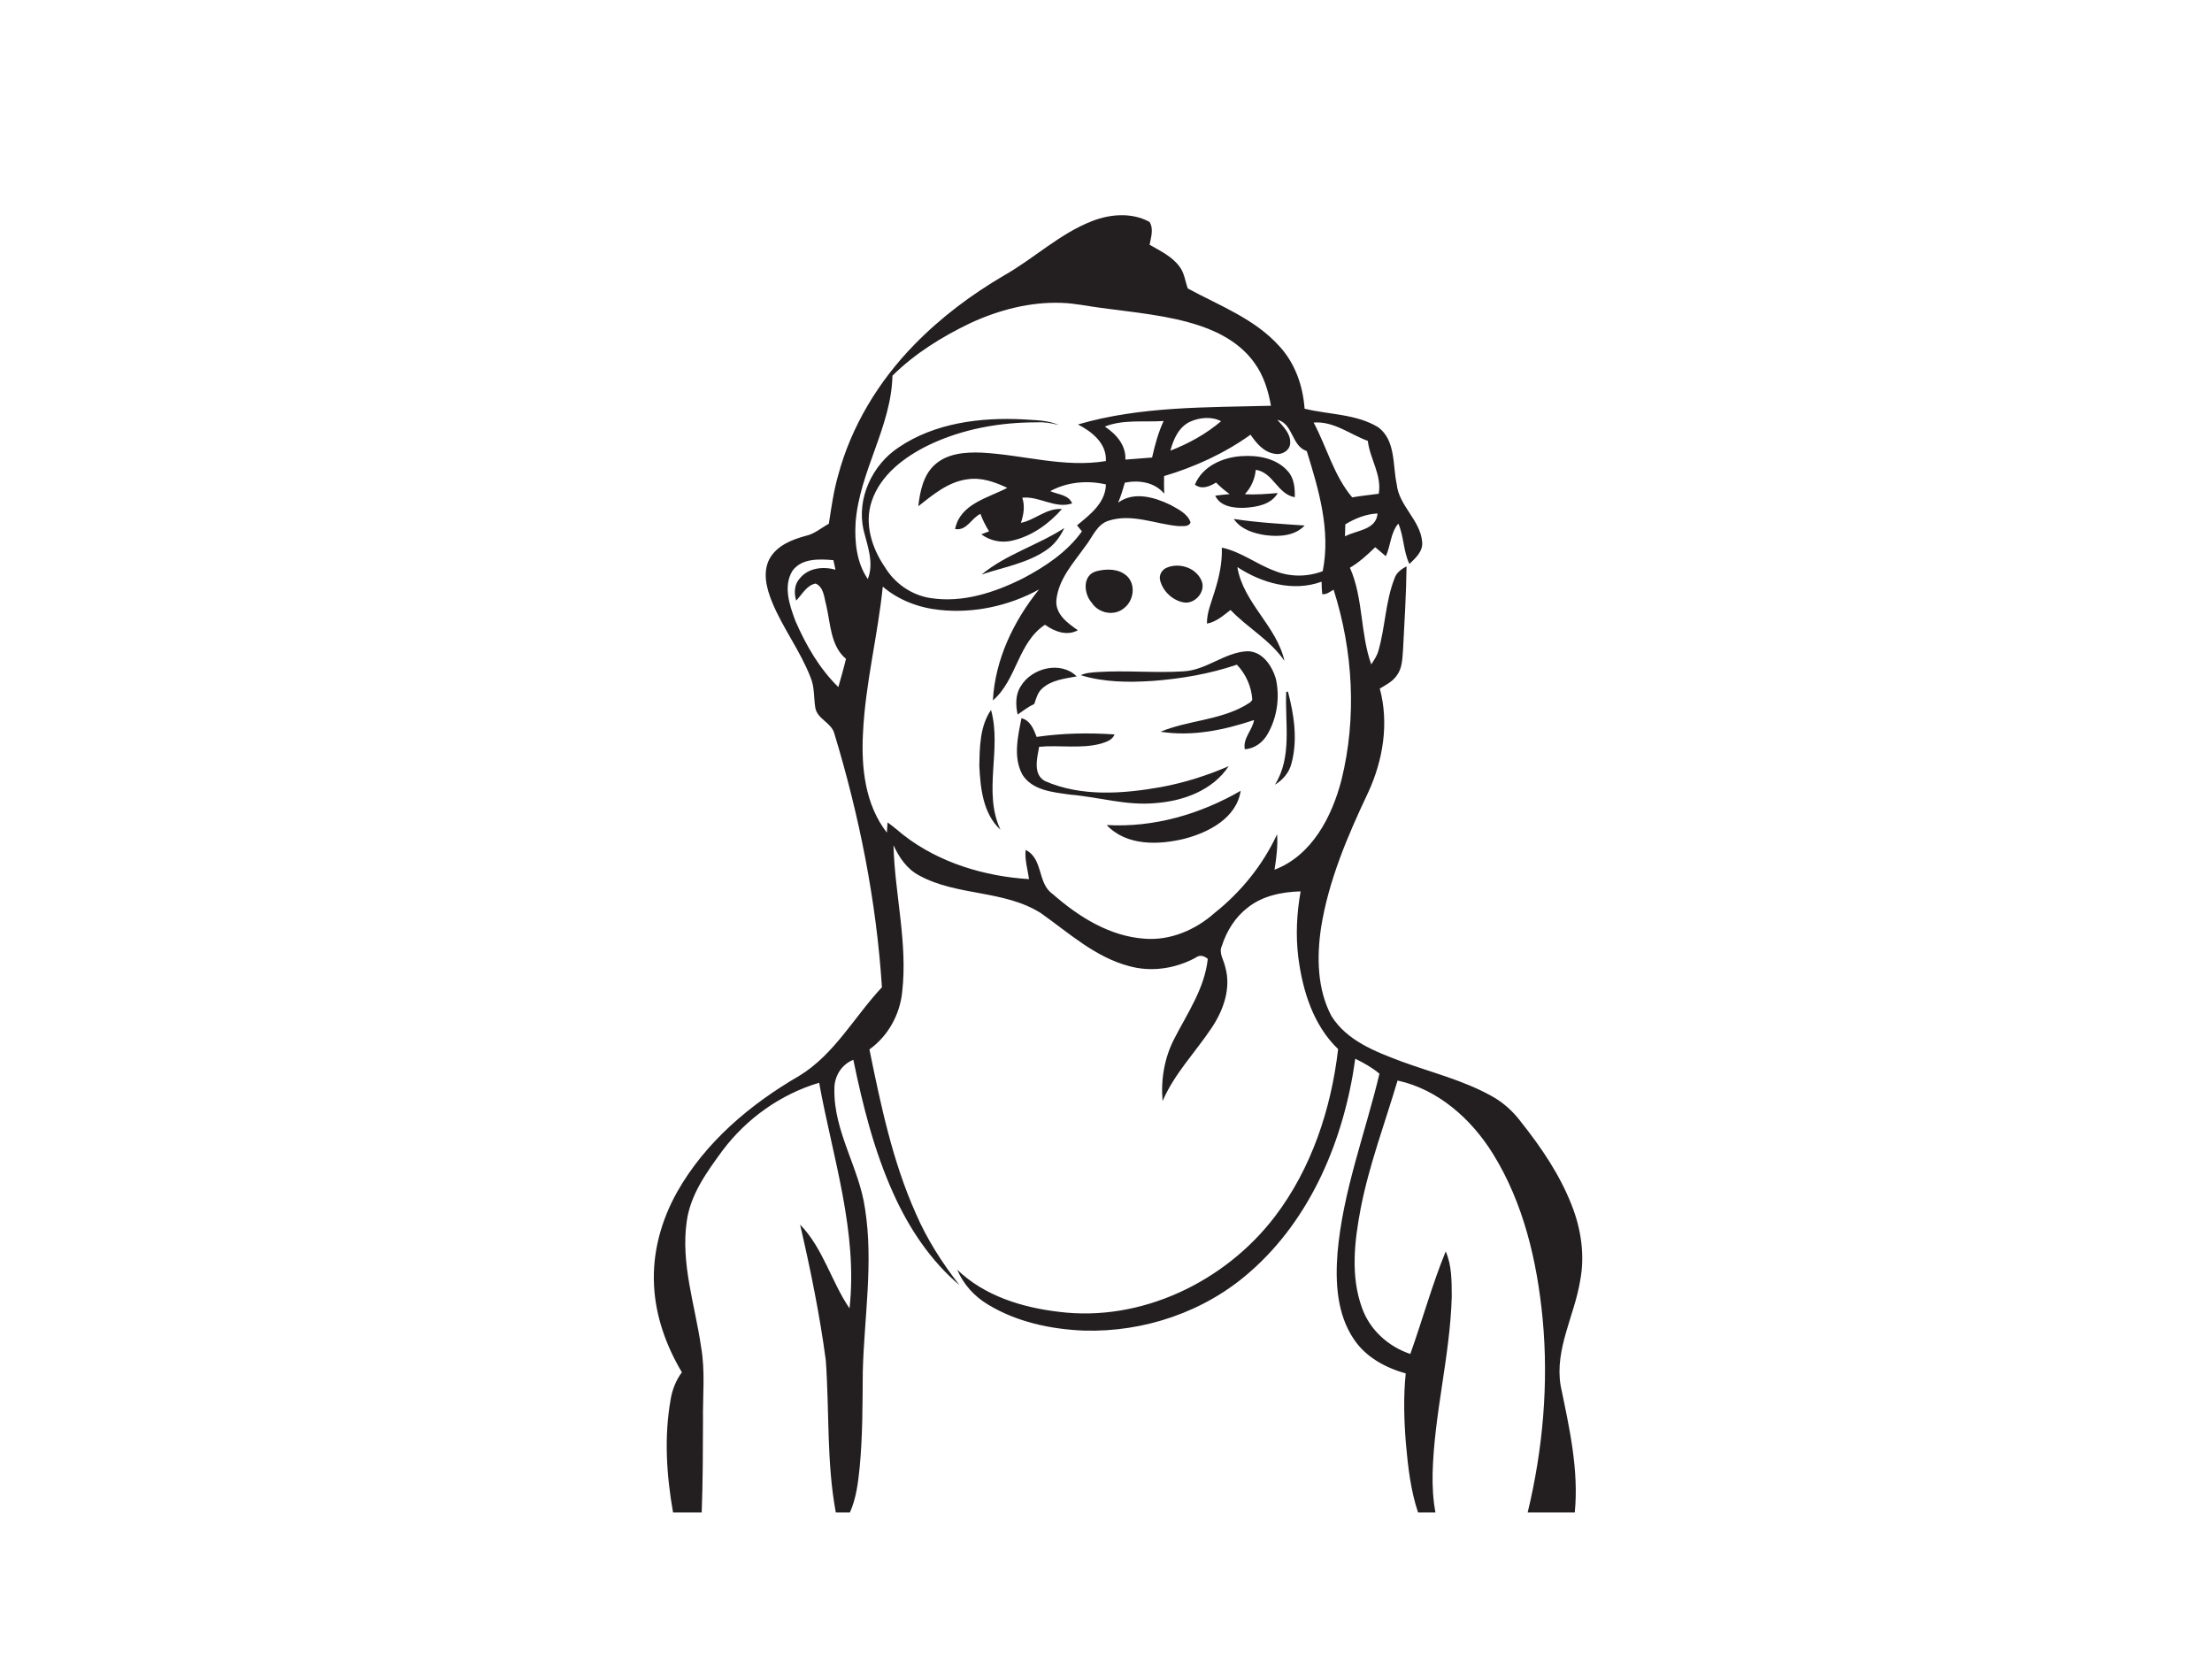 <?xml version="1.0" encoding="utf-8"?>
<!-- Generator: Adobe Illustrator 17.0.0, SVG Export Plug-In . SVG Version: 6.00 Build 0)  -->
<!DOCTYPE svg PUBLIC "-//W3C//DTD SVG 1.1//EN" "http://www.w3.org/Graphics/SVG/1.1/DTD/svg11.dtd">
<svg version="1.1" id="Layer_1" xmlns="http://www.w3.org/2000/svg" xmlns:xlink="http://www.w3.org/1999/xlink" x="0px" y="0px"
	 width="800px" height="600px" viewBox="0 0 800 600" enable-background="new 0 0 800 600" xml:space="preserve">
<path fill="#231F20" d="M395,79.95c6.56-2.57,14.4-3.17,20.74,0.31c1.58,2.54,0.52,5.56,0.03,8.25c3.87,2.26,8.18,4.24,10.88,8
	c1.72,2.27,1.97,5.2,2.93,7.82c11.45,6.21,24.25,10.97,33.15,20.92c5.66,6.12,8.51,14.33,9.09,22.56c8.84,2.18,18.6,1.84,26.6,6.69
	c6.39,4.71,5.22,13.64,6.71,20.57c0.79,7.93,8.59,13.02,9.22,20.98c0.31,3.38-2.4,5.79-4.61,7.91c-2.24-4.61-1.98-9.91-4.01-14.59
	c-2.85,3.31-2.74,7.95-4.52,11.79c-1.3-1.09-2.56-2.17-3.84-3.25c-2.84,2.72-5.73,5.43-9.15,7.41c4.89,11.09,3.68,23.64,7.71,34.97
	c0.99-1.53,2.06-3.06,2.56-4.83c2.51-8.61,2.55-17.81,5.83-26.21c0.66-2.12,2.5-3.43,4.38-4.43c-0.13,10.12-0.75,20.22-1.28,30.32
	c-0.26,3.09-0.26,6.47-2.19,9.07c-1.51,2.23-3.95,3.5-6.21,4.81c3.39,12.6,1.17,26.02-4.26,37.71
	c-7.36,15.56-14.25,31.64-16.98,48.75c-1.58,10.66-1.41,22.21,3.73,31.94c5.58,9.01,16.07,12.99,25.54,16.54
	c10.86,3.98,22.25,6.76,32.41,12.44c4.22,2.3,7.81,5.59,10.68,9.43c7.3,9.19,14,19.04,18.28,30.03c3.41,8.61,4.82,18.12,3.07,27.28
	c-2.06,12.71-9.26,24.78-7.07,37.98c3.12,15.06,6.63,30.4,5.12,45.88h-17.03c5.5-22.85,7.61-46.57,5.41-70
	c-2-20.81-6.89-41.89-18.04-59.82c-7.78-12.5-19.74-23.19-34.43-26.39c-4.55,15.35-10.25,30.41-13.32,46.17
	c-2.27,11.87-3.78,24.61,0.52,36.22c2.82,7.87,9.55,13.88,17.41,16.5c4.39-12.32,7.85-24.98,12.8-37.09
	c2.25,5.13,2.15,10.88,2.19,16.39c-0.62,21.48-6.4,42.45-6.93,63.94c-0.09,4.71,0.16,9.44,1.03,14.08h-6.29
	c-2.71-8.05-3.64-16.56-4.4-24.98c-0.67-8.42-0.93-16.89-0.06-25.3c-7.28-2.04-14.39-5.86-18.69-12.28
	c-6.22-9.1-6.81-20.69-5.98-31.34c1.91-22.23,10.02-43.22,15.17-64.78c-2.65-2.22-5.67-3.91-8.75-5.42
	c-3.96,28.81-15.84,57.73-38.14,77.16c-16.34,14.4-38.29,21.8-59.98,21.17c-12.06-0.49-24.37-3.12-34.77-9.46
	c-4.91-2.93-8.85-7.32-11.08-12.58c9.82,9.49,23.45,13.68,36.73,15.24c29.76,3.8,60.16-10.85,78.13-34.4
	c13.3-17.44,20.4-38.99,22.91-60.61c-9.04-8.64-12.89-21.27-14.42-33.36c-0.96-7.88-0.54-15.88,0.86-23.68
	c-6.72,0.19-13.72,1.56-19.11,5.84c-4.5,3.44-7.64,8.44-9.35,13.8c-1.29,2.63,0.71,5.19,1.21,7.77c2.2,7.71-0.74,15.77-5.07,22.16
	c-5.88,8.75-13.39,16.45-17.6,26.26c-0.69-7.74,0.64-15.63,4.23-22.54c4.76-9.29,10.97-18.21,12.11-28.88
	c-1.41-1.17-2.95-1.56-4.48-0.38c-7.26,3.9-15.92,5.23-23.92,3.01c-12.25-3.21-21.79-11.97-31.88-19.12
	c-13.3-8.5-30.37-6.16-44.07-13.66c-4.42-2.3-7.27-6.53-9.32-10.93c0.47,17.74,5.19,35.34,3.14,53.12
	c-0.86,8.21-5.12,15.87-11.84,20.71c4.11,20.13,8.35,40.46,16.77,59.31c4.03,9.36,9.56,17.96,15.83,25.97
	c-10.47-8.86-18.22-20.51-23.83-32.93c-7.03-15.46-11.17-32.03-14.59-48.6c-4.33,1.71-6.95,6.06-6.85,10.67
	c-0.29,15.27,9.01,28.41,11.09,43.25c3.07,19.54-0.32,39.24-0.82,58.83c-0.1,11.66-0.03,23.34-1.16,34.95
	c-0.56,5.43-1.25,10.97-3.49,16.01h-5.11c-3.38-18.15-2.3-36.74-3.62-55.07c-2.21-16.51-5.54-32.84-9.3-49.05
	c8.34,8.56,11.27,20.59,17.88,30.31c3.05-27.76-6.1-54.63-10.99-81.6c-13.95,4.16-26.3,12.97-35.01,24.61
	c-5.65,7.72-11.61,15.9-12.89,25.66c-2.16,15.24,3.01,30.12,5.17,45.05c1.62,8.97,0.58,18.07,0.73,27.12
	c-0.03,10.99-0.06,21.98-0.47,32.97h-10.36c-2.38-13.46-3.28-27.36-0.87-40.88c0.58-3.54,1.92-6.93,4.06-9.81
	c-5.64-9.51-9.53-20.24-10.06-31.35c-0.67-11.85,2.6-23.7,8.41-33.98c10.15-17.92,26.39-31.63,44.03-41.85
	c12.79-7.76,19.98-21.41,29.97-32.07c-2-31.22-8.19-62.08-17.27-91.98c-1.17-3.79-6.05-5.03-6.81-9.03
	c-0.61-3.67-0.23-7.54-1.72-11.03c-3.68-9.56-10.03-17.8-13.92-27.27c-1.97-4.83-3.53-10.64-0.98-15.55
	c2.63-4.89,8.17-7.07,13.26-8.43c3.1-0.7,5.5-2.87,8.24-4.35c0.91-5.83,1.7-11.69,3.33-17.38c4.76-17.89,14.68-34.18,27.58-47.38
	c9.63-9.89,20.78-18.23,32.69-25.18C374.13,93.34,383.31,84.47,395,79.95 M351.01,116.82c-10.24,4.9-20.17,11.03-28.24,19.05
	c-0.45,18.58-11.94,34.66-13.33,53.09c-0.42,6.97,0.35,14.57,4.41,20.46c2.37-5.93-0.18-12.11-1.58-17.92
	c-2.46-11.32,3.19-23.36,12.7-29.67c13.09-8.89,29.59-10.94,45.06-10.16c4.34,0.34,8.87,0.2,12.92,2.08c-2.59-0.73-5.26-1.17-7.95-1
	c-13.39-0.04-26.92,2.39-39.04,8.18c-8.77,4.26-17.43,10.7-20.67,20.27c-2.79,8.12,0.01,16.97,4.68,23.8
	c3.54,5.94,9.65,10.23,16.51,11.29c11.59,1.84,23.23-1.98,33.49-7.12c8.07-4.25,15.96-9.49,21.33-17c-0.44-0.54-1.34-1.63-1.78-2.17
	c4.69-3.89,10.3-8.07,10.45-14.8c-6.74-1.55-14.02-0.92-20.13,2.43c2.74,1.24,6.59,1.23,7.92,4.43c-6.19,2.09-11.82-2.72-18.04-2.06
	c1.02,3.02,0.49,6.15-0.49,9.1c5.18-1.06,9.29-5.44,14.83-5c-4.74,5.41-10.95,9.84-18.04,11.44c-3.86,0.9-7.93,0.05-11.11-2.29
	c0.7-0.27,2.1-0.82,2.8-1.09c-1.25-2.01-2.32-4.1-3.13-6.31c-3.32,1.55-4.9,6.22-9.15,5.48c1.8-9.12,11.85-11.21,18.87-14.89
	c-4.47-2.11-9.37-3.88-14.39-3.1c-6.95,0.88-12.49,5.57-17.8,9.75c0.63-5.35,1.76-11.18,5.93-14.98c4.55-4.16,11.11-4.65,16.99-4.41
	c14.98,0.78,29.87,5.55,44.93,3.05c0.32-6.39-4.98-10.6-10.1-13.24c22.61-6.62,46.47-6.14,69.8-6.76
	c-0.96-5.45-2.63-10.89-5.91-15.41c-4.68-6.69-12.06-10.93-19.67-13.49c-11.6-3.88-23.88-4.85-35.94-6.51
	c-4.74-0.6-9.43-1.66-14.22-1.8C372.55,109.12,361.28,112.09,351.01,116.82 M430.4,152.52c-4.09,1.92-6.02,6.33-7.11,10.46
	c6.62-2.55,12.91-6.04,18.33-10.64C438.19,150.53,433.84,150.97,430.4,152.52 M399.57,154.27c4.09,2.69,7.7,6.72,7.44,11.95
	c3.22-0.19,6.44-0.55,9.66-0.75c1.01-4.52,2.22-9,4.17-13.21C413.76,152.74,406.3,151.61,399.57,154.27 M461.98,151.83
	c2,2.36,4.66,4.72,4.64,8.09c0.17,2.9-3.01,4.77-5.62,4.19c-3.94-0.56-6.62-3.82-8.72-6.9c-9.45,6.76-20.15,11.67-31.27,14.97
	c-0.04,2.12-0.04,4.24,0.04,6.37c-3.45-4.19-9.18-5.01-14.24-3.99c-0.69,2.45-1.43,4.89-2.42,7.24c5.64-4.2,13.17-1.99,18.92,0.8
	c2.76,1.56,6.21,3.12,7.27,6.35c-0.67,1.74-2.99,1.25-4.45,1.32c-8.29-0.75-16.67-4.6-24.99-2.01c-4.48,1.28-5.98,6.02-8.63,9.31
	c-4.22,5.95-9.67,11.81-10.45,19.38c-0.49,5.16,4.04,8.4,7.77,10.99c-4,2.19-8.49,0.44-11.9-1.99
	c-9.81,6.44-10.19,19.98-18.84,27.36c0.81-14.83,7.48-28.7,16.69-40.13c-10.86,5.96-23.52,8.71-35.86,7.42
	c-7.51-0.76-14.89-3.5-20.65-8.44c-1.8,17.69-6.3,35.03-7.15,52.83c-0.68,12.48,0.7,25.96,8.63,36.15c0.06-0.93,0.19-2.77,0.25-3.7
	c2.05,1.44,3.92,3.11,5.88,4.67c12.91,9.96,29.16,14.82,45.29,15.84c-0.51-3.51-1.59-6.98-1.24-10.56
	c6.44,3.12,4.19,12.14,9.78,15.94c9.34,8.21,20.62,15.32,33.33,16.17c9.27,0.71,18.33-3.2,25.18-9.27
	c9.61-7.64,17.49-17.36,22.66-28.51c0.29,4.3-0.26,8.58-0.93,12.82c13.53-5.13,20.78-19.2,24.21-32.45
	c5.59-22.58,4.2-46.72-2.84-68.82c-1.32,0.69-2.52,1.85-4.12,1.61c-0.14-1.51-0.22-3-0.23-4.5c-10.31,3.75-21.62,0.51-30.47-5.29
	c2.16,12.98,14.19,21.24,17.05,33.96c-5.11-7.56-13.32-11.94-19.5-18.45c-2.62,1.99-5.18,4.34-8.54,4.94
	c-0.07-4.01,1.61-7.69,2.72-11.45c1.65-5.18,2.86-10.56,2.66-16.03c6.93,1.45,12.57,6.01,19.14,8.41c5.52,2.24,11.79,2.23,17.35,0.1
	c2.95-14.75-1.44-29.45-5.77-43.43C467.02,161.31,467.75,153.2,461.98,151.83 M475.1,152.82c4.77,8.95,7.29,19.18,13.94,27.06
	c3.18-0.57,6.4-0.86,9.6-1.31c1.17-6.8-3.2-12.6-3.95-19.12C488.2,157.09,482.4,152.26,475.1,152.82 M486.55,189.63
	c-0.04,1.45-0.09,2.89-0.12,4.35c4.19-2.26,11.3-2.24,11.78-8.28C494.01,185.9,490.11,187.49,486.55,189.63 M286.6,206.44
	c-3.43,5.58-1.04,12.5,1.07,18.13c3.79,8.72,8.68,17.24,15.53,23.92c0.95-3.39,1.94-6.78,2.76-10.2
	c-5.64-4.74-5.56-12.73-7.13-19.35c-0.77-2.75-0.86-6.63-3.87-7.89c-3.27,0.64-4.86,3.96-7.02,6.16c-0.8-2.7-0.72-5.81,1.27-7.97
	c3.05-3.86,8.47-4.48,12.95-3.19c-0.25-1.17-0.51-2.32-0.75-3.46C296.35,202.16,289.95,201.83,286.6,206.44z"/>
<path fill="#231F20" d="M432.15,175.27c2.75-6.69,10.09-9.89,16.91-10.31c5.89-0.4,12.56,0.76,16.65,5.4
	c2.35,2.55,2.65,6.16,2.57,9.47c-6.23-1.07-7.79-8.97-14.11-9.92c-0.34,3.31-1.66,6.4-3.96,8.82c3.98,0.25,7.95-0.09,11.91-0.42
	c-2.41,4.22-7.67,5.09-12.09,5.35c-3.84,0.12-8.71-0.45-10.53-4.39c1.72-0.23,3.46-0.42,5.21-0.57c-1.76-1.25-3.4-2.66-4.92-4.18
	C437.47,175.95,434.6,177.17,432.15,175.27z"/>
<path fill="#231F20" d="M446.21,187.68c8.49,1.32,17.07,1.78,25.64,2.38c-3.56,3.77-9.16,4.11-13.99,3.51
	C453.51,192.95,448.79,191.52,446.21,187.68z"/>
<path fill="#231F20" d="M355.01,207.78c8.9-7.35,20.29-10.58,29.91-16.81c-1.52,3.25-3.74,6.22-6.79,8.18
	C371.18,203.78,362.8,205.17,355.01,207.78z"/>
<path fill="#231F20" d="M422.11,205.26c4.45-1.83,10.35,0.07,12.36,4.58c1.93,4.02-2.38,8.93-6.6,7.99c-3.91-0.8-7.3-4.03-8.28-7.89
	C419.04,207.97,420.25,205.93,422.11,205.26z"/>
<path fill="#231F20" d="M396.54,206.59c3.65-0.96,8.15-0.97,11.08,1.79c3.18,3.07,2.44,8.7-0.89,11.39
	c-3.52,3.19-9.33,2.16-11.86-1.75C391.9,214.74,391.38,207.96,396.54,206.59z"/>
<path fill="#231F20" d="M428.06,242.8c8.23-0.43,14.75-6.83,22.96-7.27c5.47-0.07,9,5.19,10.4,9.91c1.53,6.69,0.47,14.02-2.94,19.98
	c-1.7,3.04-4.72,5.35-8.28,5.55c-0.75-3.99,2.72-6.83,3.35-10.56c-10.83,3.63-22.39,6.05-33.82,4.23
	c9.84-4.08,21.07-4.12,30.48-9.43c0.92-0.67,2.23-1.06,2.7-2.19c-0.31-4.71-2.31-9.22-5.57-12.63c-9.8,3.33-20.09,5.08-30.39,5.87
	c-8.71,0.57-17.66,0.52-26.08-2.07c1.89-0.89,4-0.98,6.06-1.13C407.29,242.37,417.69,243.46,428.06,242.8z"/>
<path fill="#231F20" d="M369.17,248.2c3.92-6.64,14.47-9.31,20.22-3.57c-4.28,0.8-9,1.27-12.38,4.29c-1.69,1.43-2.27,3.65-2.94,5.66
	c-2.17,1.02-4.07,2.48-6.03,3.84C367.3,255.01,367.19,251.22,369.17,248.2z"/>
<path fill="#231F20" d="M465.18,250.23l0.62-0.1c2.21,8.36,3.58,17.35,1.31,25.84c-0.78,3.36-3.11,6.07-6.01,7.82
	C467.43,273.71,464.66,261.43,465.18,250.23z"/>
<path fill="#231F20" d="M354.19,277.01c0.13-6.83,0.19-14.43,4.23-20.24c3.96,14.18-3.03,29.6,3.41,43.31
	C355.52,294.31,354.58,285.07,354.19,277.01z"/>
<path fill="#231F20" d="M369.43,259.74c3.18,0.79,4.44,4.01,5.48,6.77c9.33-1.36,18.8-1.54,28.19-0.89
	c-0.8,2.08-3.12,2.75-5.05,3.36c-7.27,1.9-14.85,0.41-22.23,1.11c-0.72,4.01-2.34,10.02,2.14,12.41c13.21,5.74,28.23,4.6,42.08,2.13
	c8.37-1.56,16.52-4.15,24.32-7.53c-5.72,8.72-16.39,12.61-26.4,13.34c-10.5,1.05-20.7-2.23-31.08-3.07
	c-6.06-0.87-13.51-1.48-17.11-7.2C366.34,273.87,368.13,266.39,369.43,259.74z"/>
<path fill="#231F20" d="M400.25,298.38c17,1,33.82-3.93,48.46-12.38c-1.52,9.84-11.48,15-20.2,17.31
	C419.12,305.63,407.4,306.03,400.25,298.38z"/>
</svg>
